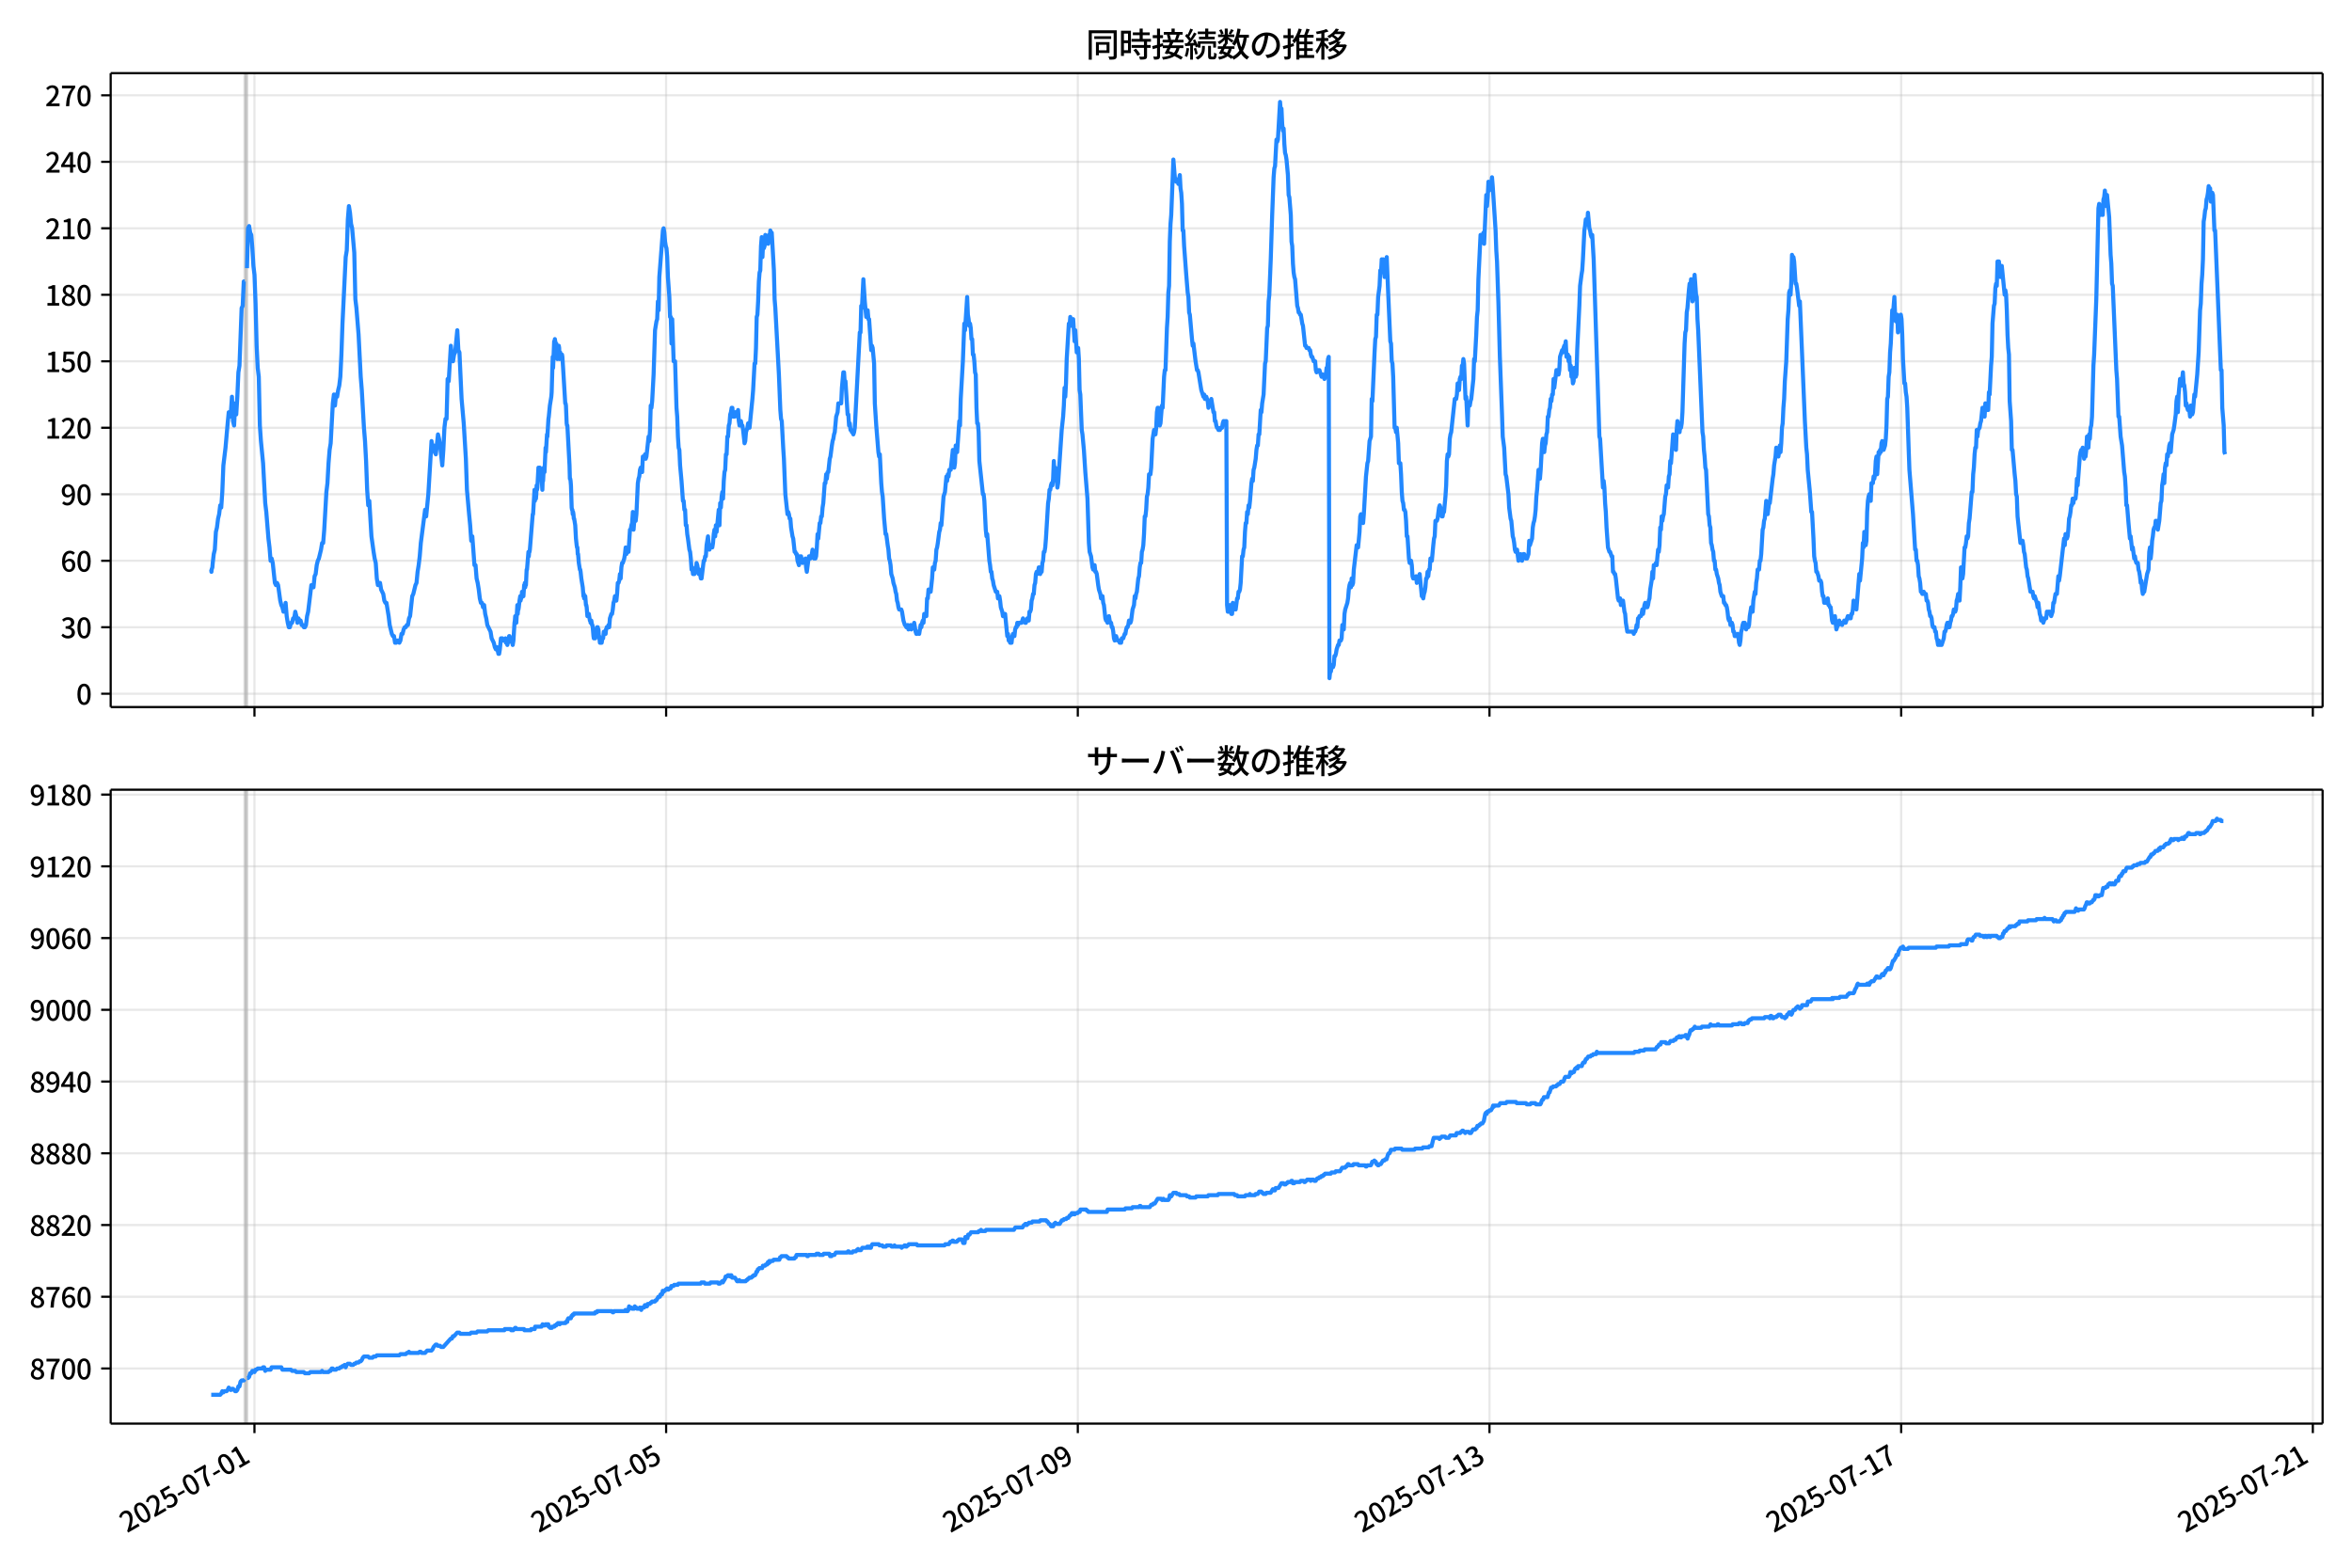 <!DOCTYPE svg  PUBLIC '-//W3C//DTD SVG 1.1//EN'  'http://www.w3.org/Graphics/SVG/1.1/DTD/svg11.dtd'>
<svg version="1.1" viewBox="0 0 864 576" xmlns="http://www.w3.org/2000/svg" xmlns:xlink="http://www.w3.org/1999/xlink">
 <defs>
  <style type="text/css">*{stroke-linejoin: round; stroke-linecap: butt}</style>
 </defs>
 <g id="aa">
  <g id="ab">
   <path d="m0 576h864v-576h-864z" fill="#fff"/>
  </g>
  <g id="ac">
   <g id="ad">
    <path d="m40.66 259.78h812.54v-232.9h-812.54z" fill="#fff"/>
   </g>
   <g id="ae">
    <path d="m89.929 259.78h.788v-232.9h-.788z" clip-path="url(#d)" fill="#808080" opacity=".3" stroke="#808080"/>
   </g>
   <g id="af">
    <g id="ag">
     <g id="ah">
      <path d="m93.474 259.78v-232.9" clip-path="url(#d)" fill="none" stroke="#b0b0b0" stroke-linecap="square" stroke-opacity=".3" stroke-width=".8"/>
     </g>
     <g id="ai">
      <defs>
       <path id="f" d="m0 0v3.5" stroke="#000" stroke-width=".8"/>
      </defs>
      <use x="93.474" y="259.778" stroke="#000000" stroke-width=".8" xlink:href="#f"/>
     </g>
    </g>
    <g id="aj">
     <g id="ak">
      <path d="m244.7 259.78v-232.9" clip-path="url(#d)" fill="none" stroke="#b0b0b0" stroke-linecap="square" stroke-opacity=".3" stroke-width=".8"/>
     </g>
     <g id="al">
      <use x="244.701" y="259.778" stroke="#000000" stroke-width=".8" xlink:href="#f"/>
     </g>
    </g>
    <g id="am">
     <g id="an">
      <path d="m395.93 259.78v-232.9" clip-path="url(#d)" fill="none" stroke="#b0b0b0" stroke-linecap="square" stroke-opacity=".3" stroke-width=".8"/>
     </g>
     <g id="ao">
      <use x="395.928" y="259.778" stroke="#000000" stroke-width=".8" xlink:href="#f"/>
     </g>
    </g>
    <g id="ap">
     <g id="aq">
      <path d="m547.16 259.78v-232.9" clip-path="url(#d)" fill="none" stroke="#b0b0b0" stroke-linecap="square" stroke-opacity=".3" stroke-width=".8"/>
     </g>
     <g id="ar">
      <use x="547.155" y="259.778" stroke="#000000" stroke-width=".8" xlink:href="#f"/>
     </g>
    </g>
    <g id="as">
     <g id="at">
      <path d="m698.38 259.78v-232.9" clip-path="url(#d)" fill="none" stroke="#b0b0b0" stroke-linecap="square" stroke-opacity=".3" stroke-width=".8"/>
     </g>
     <g id="au">
      <use x="698.383" y="259.778" stroke="#000000" stroke-width=".8" xlink:href="#f"/>
     </g>
    </g>
    <g id="av">
     <g id="aw">
      <path d="m849.61 259.78v-232.9" clip-path="url(#d)" fill="none" stroke="#b0b0b0" stroke-linecap="square" stroke-opacity=".3" stroke-width=".8"/>
     </g>
     <g id="ax">
      <use x="849.61" y="259.778" stroke="#000000" stroke-width=".8" xlink:href="#f"/>
     </g>
    </g>
   </g>
   <g id="ay">
    <g id="az">
     <g id="ba">
      <path d="m40.66 254.89h812.54" clip-path="url(#d)" fill="none" stroke="#b0b0b0" stroke-linecap="square" stroke-opacity=".3" stroke-width=".8"/>
     </g>
     <g id="bb">
      <defs>
       <path id="b" d="m0 0h-3.5" stroke="#000" stroke-width=".8"/>
      </defs>
      <use x="40.66" y="254.892" stroke="#000000" stroke-width=".8" xlink:href="#b"/>
     </g>
     <g id="bc">
      <!-- 0 -->
      <g transform="translate(27.96 258.88) scale(.1 -.1)">
       <defs>
        <path id="a" transform="scale(.016)" d="m1830-90q-460 0-806 275-346 276-535 823-188 547-188 1366 0 820 188 1357 189 538 535 803 346 266 806 266 461 0 800-269 340-269 528-803 189-534 189-1354 0-819-189-1366-188-547-528-823-339-275-800-275zm0 589q237 0 422 185 186 186 288 599 103 413 103 1091 0 679-103 1082-102 403-288 582-185 180-422 180-236 0-422-180-186-179-292-582-105-403-105-1082 0-678 105-1091 106-413 292-599 186-185 422-185z"/>
       </defs>
       <use xlink:href="#a"/>
      </g>
     </g>
    </g>
    <g id="bd">
     <g id="be">
      <path d="m40.66 230.46h812.54" clip-path="url(#d)" fill="none" stroke="#b0b0b0" stroke-linecap="square" stroke-opacity=".3" stroke-width=".8"/>
     </g>
     <g id="bf">
      <use x="40.66" y="230.462" stroke="#000000" stroke-width=".8" xlink:href="#b"/>
     </g>
     <g id="bg">
      <!-- 30 -->
      <g transform="translate(22.26 234.45) scale(.1 -.1)">
       <defs>
        <path id="r" transform="scale(.016)" d="m1715-90q-371 0-656 90t-503 240q-217 150-377 323l359 474q211-205 479-359 269-153 634-153 269 0 467 92 199 93 311 266t112 423q0 256-125 451t-429 300q-304 106-835 106v551q467 0 732 105 266 106 384 291 119 186 119 423 0 307-192 489-192 183-531 183-269 0-503-119-233-118-438-316l-384 460q282 256 614 413 333 157 737 157 422 0 748-144 327-144 512-413 186-269 186-659 0-403-221-685-221-281-592-422v-26q269-70 490-227t349-400 128-557q0-422-215-726-214-304-573-468-358-163-787-163z"/>
       </defs>
       <use xlink:href="#r"/>
       <use transform="translate(57)" xlink:href="#a"/>
      </g>
     </g>
    </g>
    <g id="bh">
     <g id="bi">
      <path d="m40.66 206.03h812.54" clip-path="url(#d)" fill="none" stroke="#b0b0b0" stroke-linecap="square" stroke-opacity=".3" stroke-width=".8"/>
     </g>
     <g id="bj">
      <use x="40.66" y="206.032" stroke="#000000" stroke-width=".8" xlink:href="#b"/>
     </g>
     <g id="bk">
      <!-- 60 -->
      <g transform="translate(22.26 210.02) scale(.1 -.1)">
       <defs>
        <path id="m" transform="scale(.016)" d="m1971-90q-339 0-634 144-294 144-518 435-224 292-352 733-128 442-128 1044 0 678 147 1161 148 483 397 784 250 301 570 445t665 144q397 0 688-147 292-147 490-359l-403-448q-128 154-327 253-198 99-409 99-307 0-567-182-259-182-413-605-153-422-153-1145 0-608 115-1002t326-589q212-195 493-195 212 0 375 121 163 122 259 343t96 522q0 300-90 511-89 212-259 320-169 109-419 109-211 0-451-134t-458-461l-25 538q134 192 313 323t374 201q196 71 375 71 397 0 694-163 298-163 467-490 170-326 170-825 0-468-195-817-195-348-512-544-317-195-701-195z"/>
       </defs>
       <use xlink:href="#m"/>
       <use transform="translate(57)" xlink:href="#a"/>
      </g>
     </g>
    </g>
    <g id="bl">
     <g id="bm">
      <path d="m40.66 181.6h812.54" clip-path="url(#d)" fill="none" stroke="#b0b0b0" stroke-linecap="square" stroke-opacity=".3" stroke-width=".8"/>
     </g>
     <g id="bn">
      <use x="40.66" y="181.602" stroke="#000000" stroke-width=".8" xlink:href="#b"/>
     </g>
     <g id="bo">
      <!-- 90 -->
      <g transform="translate(22.26 185.59) scale(.1 -.1)">
       <defs>
        <path id="l" transform="scale(.016)" d="m1562-90q-410 0-708 150-297 151-502 356l403 461q141-160 346-256t422-96q224 0 425 102 202 103 352 333 151 230 237 614 87 384 87 941 0 589-115 970t-323 563-496 182q-205 0-372-118-166-118-262-336t-96-525q0-301 86-512 87-211 259-323 173-112 417-112 224 0 460 141 237 141 448 461l32-544q-134-180-313-314t-371-208-384-74q-391 0-689 166-297 167-467 496-169 330-169 823 0 467 195 816t515 541 698 192q339 0 636-138 298-137 519-419 221-281 349-710t128-1018q0-691-141-1187t-391-807q-249-310-563-461-313-150-652-150z"/>
       </defs>
       <use xlink:href="#l"/>
       <use transform="translate(57)" xlink:href="#a"/>
      </g>
     </g>
    </g>
    <g id="bp">
     <g id="bq">
      <path d="m40.66 157.17h812.54" clip-path="url(#d)" fill="none" stroke="#b0b0b0" stroke-linecap="square" stroke-opacity=".3" stroke-width=".8"/>
     </g>
     <g id="br">
      <use x="40.66" y="157.172" stroke="#000000" stroke-width=".8" xlink:href="#b"/>
     </g>
     <g id="bs">
      <!-- 120 -->
      <g transform="translate(16.56 161.16) scale(.1 -.1)">
       <defs>
        <path id="j" transform="scale(.016)" d="m544 0v608h1037v3277h-845v467q333 58 579 147 247 90 451 218h557v-4109h915v-608h-2694z"/>
        <path id="c" transform="scale(.016)" d="m282 0v429q697 621 1164 1136 468 515 701 956 234 442 234 826 0 256-87 451-86 196-262 301-176 106-445 106-275 0-506-151-230-150-422-368l-416 410q301 333 637 518 336 186 803 186 429 0 749-176t496-493 176-745q0-455-224-919t-615-935q-390-470-889-950 186 20 394 36t374 16h1184v-634h-3046z"/>
       </defs>
       <use xlink:href="#j"/>
       <use transform="translate(57)" xlink:href="#c"/>
       <use transform="translate(114)" xlink:href="#a"/>
      </g>
     </g>
    </g>
    <g id="bt">
     <g id="bu">
      <path d="m40.66 132.74h812.54" clip-path="url(#d)" fill="none" stroke="#b0b0b0" stroke-linecap="square" stroke-opacity=".3" stroke-width=".8"/>
     </g>
     <g id="bv">
      <use x="40.66" y="132.743" stroke="#000000" stroke-width=".8" xlink:href="#b"/>
     </g>
     <g id="bw">
      <!-- 150 -->
      <g transform="translate(16.56 136.73) scale(.1 -.1)">
       <defs>
        <path id="k" transform="scale(.016)" d="m1715-90q-365 0-653 90t-506 237q-217 147-383 307l352 480q134-134 294-246t361-183q202-70 452-70 262 0 473 118 212 119 333 346 122 227 122 541 0 460-247 716-246 256-649 256-224 0-384-64t-365-198l-365 237 141 2240h2387v-627h-1747l-109-1204q154 77 307 118 154 42 340 42 397 0 723-160t518-490q192-329 192-847 0-519-224-887t-586-560q-361-192-777-192z"/>
       </defs>
       <use xlink:href="#j"/>
       <use transform="translate(57)" xlink:href="#k"/>
       <use transform="translate(114)" xlink:href="#a"/>
      </g>
     </g>
    </g>
    <g id="bx">
     <g id="by">
      <path d="m40.66 108.31h812.54" clip-path="url(#d)" fill="none" stroke="#b0b0b0" stroke-linecap="square" stroke-opacity=".3" stroke-width=".8"/>
     </g>
     <g id="bz">
      <use x="40.66" y="108.313" stroke="#000000" stroke-width=".8" xlink:href="#b"/>
     </g>
     <g id="ca">
      <!-- 180 -->
      <g transform="translate(16.56 112.3) scale(.1 -.1)">
       <defs>
        <path id="h" transform="scale(.016)" d="m1830-90q-441 0-787 163-345 164-547 448-202 285-202 650 0 314 122 557t314 419 403 291v32q-256 186-442 458-185 272-185 643 0 365 176 640t480 425q304 151 694 151 410 0 704-160t457-439q164-278 164-649 0-237-96-448t-234-381q-137-169-291-278v-32q218-115 397-285 179-169 288-406t109-557q0-346-189-628-189-281-532-448-342-166-803-166zm314 2708q205 198 310 419 106 221 106 464 0 211-83 384t-247 272q-163 99-393 99-288 0-480-183-192-182-192-502 0-256 134-429 135-172 359-294t486-230zm-294-2170q236 0 418 89 183 90 285 253 103 164 103 388 0 211-90 367-89 157-246 272-157 116-368 215t-454 195q-244-173-398-426-153-252-153-553 0-237 118-416 119-179 324-282 205-102 461-102z"/>
       </defs>
       <use xlink:href="#j"/>
       <use transform="translate(57)" xlink:href="#h"/>
       <use transform="translate(114)" xlink:href="#a"/>
      </g>
     </g>
    </g>
    <g id="cb">
     <g id="cc">
      <path d="m40.66 83.883h812.54" clip-path="url(#d)" fill="none" stroke="#b0b0b0" stroke-linecap="square" stroke-opacity=".3" stroke-width=".8"/>
     </g>
     <g id="cd">
      <use x="40.66" y="83.883" stroke="#000000" stroke-width=".8" xlink:href="#b"/>
     </g>
     <g id="ce">
      <!-- 210 -->
      <g transform="translate(16.56 87.868) scale(.1 -.1)">
       <use xlink:href="#c"/>
       <use transform="translate(57)" xlink:href="#j"/>
       <use transform="translate(114)" xlink:href="#a"/>
      </g>
     </g>
    </g>
    <g id="cf">
     <g id="cg">
      <path d="m40.66 59.453h812.54" clip-path="url(#d)" fill="none" stroke="#b0b0b0" stroke-linecap="square" stroke-opacity=".3" stroke-width=".8"/>
     </g>
     <g id="ch">
      <use x="40.66" y="59.453" stroke="#000000" stroke-width=".8" xlink:href="#b"/>
     </g>
     <g id="ci">
      <!-- 240 -->
      <g transform="translate(16.56 63.438) scale(.1 -.1)">
       <defs>
        <path id="q" transform="scale(.016)" d="m2170 0v3072q0 192 12 457 13 266 20 458h-26q-90-179-183-365-92-185-195-364l-921-1415h2579v-576h-3328v493l1875 2957h858v-4717h-691z"/>
       </defs>
       <use xlink:href="#c"/>
       <use transform="translate(57)" xlink:href="#q"/>
       <use transform="translate(114)" xlink:href="#a"/>
      </g>
     </g>
    </g>
    <g id="cj">
     <g id="ck">
      <path d="m40.66 35.023h812.54" clip-path="url(#d)" fill="none" stroke="#b0b0b0" stroke-linecap="square" stroke-opacity=".3" stroke-width=".8"/>
     </g>
     <g id="cl">
      <use x="40.66" y="35.023" stroke="#000000" stroke-width=".8" xlink:href="#b"/>
     </g>
     <g id="cm">
      <!-- 270 -->
      <g transform="translate(16.56 39.008) scale(.1 -.1)">
       <defs>
        <path id="i" transform="scale(.016)" d="m1235 0q32 646 109 1187t224 1024 384 941 576 938h-2208v627h3027v-455q-409-512-665-989-256-476-397-969t-205-1053-90-1251h-755z"/>
       </defs>
       <use xlink:href="#c"/>
       <use transform="translate(57)" xlink:href="#i"/>
       <use transform="translate(114)" xlink:href="#a"/>
      </g>
     </g>
    </g>
   </g>
   <g id="cn">
    <path d="m77.594 209.29.075.814.066-.814.273-.814.139-1.629.371-3.257.393-1.629.395-6.515.393-1.629.408-3.257.392-1.629.395-3.257.371.814.394-5.7.394-9.772.788-6.515.788-8.958.394-4.072.394 1.629.394-1.629.394-5.7.394 8.958.394 1.629.394-8.143.394 4.072.394-6.515.394-8.958.394-2.443.788-21.173.394-.814.394-8.958h.394m.788-4.886.394-14.658.394-.814.394 2.443.394.814.394 4.886.394 6.515.394 3.257.394 10.586.394 15.472.394 8.143.394 3.257.394 17.915.394 5.7.788 8.143.788 14.658.394 3.257.788 9.772.394 3.257.394 4.886.394-.814.394 1.629.788 7.329.394.814.394-.814.394.814.788 5.7.394 1.629.394.814.394 1.629.394-.814.394-2.443.394 4.886.394 2.443.394 1.629h.394l.394-1.629h.394l.394-1.629h.394l.394-2.443.394 1.629.394 2.443.394-1.629.394.814h.394l.394 1.629h.394l.394.814h.394l.394-.814.394-3.257.394-1.629 1.181-9.772.394.814h.394l.394-4.072.394-.814.394-3.257.394-1.629.394-.814.788-3.257.394-2.443h.394l.394-4.886.788-13.844.394-3.257.394-7.329.394-4.886.394-2.443.788-14.658.394-3.257.394 4.072.394-4.072.394.814.394-2.443.394-1.629.394-3.257.394-8.143.394-11.401 1.181-24.43.394-2.443.394-11.401.394-4.886.394 2.443.394 4.072.394 1.629.788 8.958.394 17.101.394 3.257.788 9.772.788 15.472.394 4.886.788 13.844.394 4.886.394 7.329.394 10.586.394 5.7.394-1.629.788 13.029.788 5.7.394 2.443.394 1.629.394 5.7.394 2.443.394-.814h.394l.394 2.443.788 1.629.394 2.443.394.814h.394l.788 4.886.394 3.257.788 3.257.394.814h.394l.394 2.443h.394l.394-.814h.394l.394.814.394-.814.394-2.443h.394l.394-1.629.394-.814h.394l.394-.814h.394l.394-2.443.394-.814.788-7.329.394-.814.788-3.257.394-.814.394-4.072.394-2.443.394-3.257.394-4.886 1.575-12.215.394 2.443.788-8.143 1.181-19.544.394 3.257.394-1.629.394 2.443.394.814.788-7.329.394 1.629.394 2.443.788 7.329.394-5.7.394-8.143.394-3.257h.394l.394-14.658.394.814.788-13.029.394 4.072.394 1.629.394-2.443.394-.814.788-8.143.394 7.329.394.814.788 17.101.788 8.958.788 13.029.394 11.401.788 8.958.394 4.072.394 5.7.394-1.629.788 10.586h.394l.394 4.886.394 1.629.394 2.443.394 3.257.394 1.629h.394l.394 1.629.394-.814.394 3.257.394 1.629.394 2.443 1.181 2.443.394 2.443.788 1.629.394 1.629.394.814.394-.814.525 2.443h.263l.263-1.629.394-4.072h.263l.131.814.131-.814.131.814h.919l.131-.814.131 1.629h.131l.131-.814.263 1.629.131-.814h.131l.131-1.629.131.814.131-1.629h.131l.263 1.629h.525l.131.814h.131l.131.814.263-1.629.394-6.515.131-.814.131-1.629h.263l.131 2.443.394-6.515.131 3.257.131-1.629h.131l.131-.814.263-2.443.263-1.629.131 1.629.131-.814h.131l.131-.814.131-1.629h.263l.131 1.629h.131l.263-4.072h.131l.131-.814.131 1.629.131-1.629.131.814.263-5.7h.131l.525-6.515.131 1.629.131-1.629h.131l.131-.814 1.05-13.029h.131l.525-8.958.131 4.072.131-2.443h.131l.131 1.629.131-1.629.131-3.257.131 1.629.131-.814.394-7.329.263 1.629.131-1.629h.131l.131.814.131 2.443h.131l.131.814h.131l.263 4.072.131-4.072.131.814.263-4.886.263 1.629.394-8.958.131 1.629.394-6.515.131.814.394-6.515.131-.814.394-4.072.525-3.257.131-1.629.263-8.958.131-4.072.131 4.072.394-9.772.131.814.131-1.629.394 2.443.131-.814.394 5.7.131-4.886.263 2.443.131-2.443.131.814.131 4.072.263-2.443.131.814h.525l.131.814.263 4.072.788 13.029h.131l.131.814.263 6.515.131.814h.131l.788 14.658.131 4.886h.131l.131.814.131 1.629.263 8.143.131.814h.131l.131 1.629.131-.814.131.814.131 1.629h.131l.394 2.443.263 4.886.263 2.443.131.814h.131l.131 2.443h.131l.263 3.257.394 2.443h.131l.131.814.263 2.443.525 3.257.263 3.257.131-.814.131 1.629.131-.814h.263l.263 3.257h.131l.131.814.263 3.257h.263l.131-.814h.131l.394 2.443h.131l.131.814.131-.814h.131l.263 1.629h.131l.131.814.263 3.257.131.814h.263l.131-.814.131.814.263-2.443h.131l.263-1.629.131.814.131-.814.131.814h.131l.131 2.443h.131l.263 2.443h.656l.263-1.629h.263l.263-2.443h.263l.131.814h.263l.131-1.629h.131l.131-.814h.394l.263-.814.263.814.263-3.257.525-1.629h.263l.263-1.629.263-2.443.263-.814.263-1.629.525 1.629.263-2.443.263-4.072h.263l.263-.814.263-2.443.263 1.629.263-4.072.263-1.629h.263l.525-1.629.263-1.629.263-2.443.263 2.443.263-1.629.263.814h.263l.525-8.143h.263l.263-1.629.263-.814.263-4.072.263 6.515.263-3.257h.525l.263-2.443.525-11.401.263-1.629.263-.814.263-2.443.263-.814.525 1.629.263-5.7.263.814h.263l.263-1.629.263 1.629.263-.814.788-7.329.263 1.629.263-4.072.263-8.958.263.814.263-2.443.525-9.772.525-16.287.525-3.257.263-.814.263-6.515.263 3.257.263-12.215 1.313-17.101.263-.814.263 1.629.263 3.257.263 1.629.263.814.263 3.257.263 7.329.525 7.329.263 7.329h.263l.263 9.772.263-8.958.525 15.472h.525l.525 17.101.263 3.257.263 7.329.263 4.072.263.814.263 5.7.525 5.7.525 7.329h.263l.263 3.257h.263l.263 5.7h.263l.263 3.257.263 1.629.525 4.072.263.814.263 2.443.263 4.072.263-.814.263 2.443h.525l.263-.814h.263l.263-3.257.263.814.525 3.257.263-1.629.525 3.257h.263l.788-6.515h.263l.263-1.629h.263l.263-4.072.525-3.257.263 3.257.263 1.629.525-1.629h.263l.263.814.263-1.629.263-3.257.263-1.629.263 2.443.263-4.072.263 2.443.788-8.143.263 5.7.263-8.143.263 1.629.263-4.072.263-1.629.263 2.443.263-6.515.263-3.257.263-.814.263-5.7h.263l.263-6.515h.263l.263-4.072.263-.814.263-3.257.263-.814.263-1.629h.263l.263 3.257.263-1.629.263 1.629.263-1.629h.525l.263 1.629.263-2.443.263 4.072.263 1.629h.263l.263-1.629.263 1.629h.263l.263 1.629.525 4.886.263-.814.263-3.257.525-1.629.263-1.629.525 1.629 1.05-10.586.263-3.257.525-9.772h.263l.263-5.7.263-11.401.263-.814.263-4.886.263-7.329.263-3.257.263-.814.263-8.958.263-3.257.263 7.329.263-5.7.263 2.443.263-.814.263-4.072.263 2.443.525-1.629.263 2.443.263-3.257.263 1.629.263-3.257.263.814h.263l.788 13.844.263 10.586.263 3.257 1.313 24.43.525 13.029.263 3.257.263.814.525 9.772.263 4.072.525 13.029.788 7.329.263-.814.263.814.263 1.629h.263l.263 3.257.525 3.257.263.814.525 4.886h.263l.263.814h.263l.263 2.443.525 1.629.263-3.257.263.814.263-.814.263 1.629.263.814.263-.814h.525l.263-.814.263 3.257.263 1.629.525-4.072.263-1.629h.263l.263.814.525-1.629.263-1.629.525 3.257.263-1.629.263 1.629.263-.814.263-3.257.263-4.886.263 1.629.525-5.7h.263l.263-2.443h.263l.263-3.257.263-1.629.525-7.329h.263l.263-3.257.263 1.629.263-2.443h.263l.525-4.886.263-.814.525-4.072.263-1.629.263-.814.263-1.629.263-.814.525-5.7.525-1.629.263-3.257h1.05l.263-5.7.525-5.7h.263l.263 4.072.263-.814.788 12.215h.263l.263 4.072.263-.814.263 2.443h.263l.263.814h.263l.263.814.263-.814.263-1.629 1.838-35.016h.263l.263-9.772.263.814.525-10.586.525 8.143.525 5.7.263-.814.263-1.629.263 3.257h.263l.788 11.401.263-1.629.263.814.525 5.7.263 14.658.525 8.143.788 9.772.263 1.629.263-.814.525 10.586.263 3.257.263 1.629.525 8.143.525 5.7h.263l.525 4.072.263 1.629.263 3.257.263.814.263 1.629.263 3.257.525 1.629.263 1.629.525 1.629.263 1.629.263.814.263 2.443.263.814.263 1.629.263.814h.788l.263.814.525 3.257.525 1.629h.263l.263.814h.263l.263-.814.263 1.629.263-.814h.263l.263-.814.263 1.629.525-1.629.263.814.263-1.629.525 3.257.263.814h.263l.263-.814h.263l.263.814.525-3.257.263.814.263-1.629.263-.814.263.814.263-3.257.263.814h.525l.263-6.515h.263l.263-3.257.263.814h.525l.525-4.886.263-4.072h.263l.263.814.263-2.443.263-.814.263-4.072.263-.814.263-1.629.525-4.072.263-.814.263-2.443.263.814.788-10.586.525-1.629.525-5.7.263 1.629.263-2.443.263.814.263-2.443h.525l.788-7.329.263 2.443.263 4.072.263-1.629.263-6.515.263 2.443h.263l.788-11.401.263 1.629.263-9.772.788-13.844.525-13.844.263 2.443.788-12.215.263 6.515.263 1.629.263 2.443.263-.814.263 1.629.263 4.072h.263l.263 5.7h.263l.263 2.443.263 4.072.263.814.263 12.215.263 5.7h.263l.263 3.257.263 10.586 1.313 12.215h.263l.263 2.443.525 10.586.263 2.443.263-.814.788 9.772.263 1.629.263 2.443h.263l.263 2.443.263.814.263 1.629.788 2.443h.525l.263 2.443.263-.814h.263l.263 1.629.263 2.443.525 1.629.263 1.629h.263l.263-.814h.263l.788 8.143.263-.814.263 2.443h.263l.263.814h.525l.263-2.443.263-.814.263.814h.263l.263-2.443.263-.814h.263l.263-1.629.263.814.263-.814h1.05l.525-1.629.263.814h.263l.263.814h.263l.525-1.629h.263l.263.814.263-3.257h.263l.263-.814.263-3.257.263-.814.263-1.629h.263l.263-3.257.263-.814.263-3.257.263-.814.263.814.263-.814.263-1.629h.263l.263 2.443.263-1.629.263.814.263-3.257.263-.814.263-3.257h.263l.263-1.629.263-3.257.788-13.029.263-1.629.263-3.257h.263l.263-1.629.263-.814.263.814.263-2.443.263-6.515.263 4.886.263-2.443.263 1.629.525 5.7.263-1.629 1.313-19.544.525-4.886.263-4.072.263-6.515.263 3.257.263-4.886.263-8.958.788-13.029.263.814.263-3.257.263 3.257.263-2.443.263.814.263-.814.525 8.143.263-4.072.525 8.143.263-1.629h.263l.263 4.072.263 11.401.263 1.629.525 13.029.263 1.629.525 5.7.525 8.143.525 6.515.263 3.257.525 16.287.263 3.257.525 1.629.525 4.072.263.814h.263l.263-1.629.263 2.443h.263l.263.814.525 4.072.263 1.629.525 1.629.263 1.629h.263l.263-.814.263 2.443.263.814.525 4.886.263.814.263-.814.263 1.629.263-1.629.263-.814.263 1.629.263.814h.263l.263 1.629h.263l.263 1.629.263 2.443.263.814.525-1.629.525 1.629h.525l.263.814h.525l.263-1.629h.525l.525-1.629h.263l.263-1.629.263-.814h.263l.263-.814.263-1.629h.263l.263.814.263-.814.525-4.072.525-1.629.263-3.257.263.814.263-1.629.263-.814.525-4.886.263-.814.263-3.257.263-1.629h.263l.263-4.072.263-.814.263-1.629.263-4.072.263-6.515h.263l.263-2.443.263-4.886.263-.814.263-2.443.263-4.886h.525l.263-2.443.525-10.586.525-3.257h.263l.263 1.629.263-2.443.263-5.7.263-1.629h.263l.525 6.515.263-.814.525-6.515.263.814.525-11.401.263-2.443h.263l.525-15.472.263-4.072.263-8.958.263-2.443.263-16.287.263-6.515.263-3.257.788-20.358.525 6.515.525 1.629.263-.814h.263l.263 1.629.525-3.257.263 4.886.263 1.629.263 4.072.263 9.772h.263l.263 5.7.788 10.586.525 6.515.263 1.629.263 5.7.263.814.788 8.958.263 2.443.263-.814.788 6.515.525 3.257h.263l.263.814 1.05 6.515.788 2.443.263-.814.263 1.629.263-.814h.263l.525 1.629.263 2.443.263-1.629.263.814.263-.814.263-1.629.788 4.886h.263l.263 3.257h.263l.263 1.629.263.814h.263l.263.814h.525l.263-.814h.525l.263-1.629.263-.814h.263l.263.814.263-.814h.263l.263 67.589.263 2.443h.263l.263-1.629.263-.814.263 2.443.263.814h.263l.263-4.072.263.814.263 1.629.263-.814.263.814.525-4.072h.263l.263-2.443h.263l.263-.814.263-2.443.525-9.772h.263l.263-2.443.263-.814.263-5.7.263-3.257h.263l.263-4.072.263.814.263-3.257.263.814.263-2.443.525-6.515.263-1.629.263.814.263-4.072.263-.814.525-3.257.263-3.257.263-1.629h.263l.263-4.072h.263l.525-8.958.263.814.263-3.257.525-3.257.525-11.401.263-.814.525-12.215.263-.814.263-8.958.263-2.443.525-13.029.525-16.287.525-13.844.263-3.257.263-.814.525-9.772.263.814.263-.814.788-13.844.263 3.257.263-.814.263 5.7.263 2.443.263-.814.263 5.7.263 3.257.263.814.263 1.629.525 5.7.263 7.329.263.814.525 6.515.263 9.772.263 1.629.263 6.515.263 3.257.263 1.629.263.814.525 6.515.263 3.257.263.814.263 1.629h.263l.263.814h.263l.525 3.257.263.814.788 7.329h.263l.263.814h.788l.263.814h.263l.263 1.629.263.814h.263l.525 1.629h.525l.263 3.257.263.814.263-.814h.788l.788 2.443.263-.814h.263l.525 1.629.525-1.629.263-2.443h.263l.263-3.257.263-.814.263 118.08.263-2.443h.263l.263-1.629.263-.814.263.814.263-.814.263-3.257h.263l.263-.814.263-1.629.525-1.629h.263l.263-1.629h.525l.263-.814.263-4.886h.263l.263 1.629.263-5.7.263-1.629.788-2.443.263-1.629.263-3.257.263-1.629.263-.814.263 1.629.263-3.257.263 2.443.263-.814.263-4.886 1.05-8.958h.263l.263.814.525-5.7.263-5.7.263-.814.263 2.443.263-.814.263 1.629.263-3.257.788-13.844.525-4.886.263-.814.525-7.329.525-1.629.263-13.844.263.814.788-17.915.263-4.886.263-.814.263-8.143h.263l.263-6.515.525-4.072.263-5.7.263.814.263-4.886.263.814.263-.814.525 6.515.263-4.072h.263l.263-3.257.525 13.029.788 17.915.263.814.263 6.515.263.814.263 4.886.525 18.73h.263l.263 1.629.263-1.629.525 5.7.263 7.329h.525l.263 4.072.263 6.515.263 3.257.263.814.263 2.443h.263l.263.814.263 3.257.263 5.7h.263l.525 8.143.263 1.629h.263l.263-.814.263 1.629.263 4.072.263.814h.788l.263-.814.263 2.443.263-.814h.263l.263-1.629.263-.814.788 8.143h.263l.263.814.263-1.629.263-.814.263-1.629.263-3.257h.263l.263-2.443.263 1.629.263-2.443h.263l.263-4.072.263.814h.263l.525-5.7.263-2.443.263-.814.263-5.7h.525l.263-.814.525-4.072.263-.814.263.814.263 2.443.263.814h.263l.263-1.629h.263l.525-5.7.263-4.072.263-8.958.263-2.443.263.814.263-.814.263-5.7.263-1.629.263-.814 1.313-12.215h.525l.263-1.629.263-4.072.263 1.629.263.814.263-4.072.263-.814.263.814.263-4.886h.263l.263-2.443.263 1.629.525 13.029.263-.814.525 10.586.263-8.143.263.814h.263l.263-1.629.263-.814.788-7.329.263-7.329.263.814.525-9.772.263-6.515.263-2.443.263-11.401.788-16.287h.263l.263 1.629.263-.814.263-1.629.263 4.072.788-17.915.263 4.072.263-3.257.263-5.7.263 3.257.788-2.443.263-2.443.263 3.257.525 8.143.525 8.143.263 7.329.263 4.072.525 15.472.525 19.544.788 21.173.263 8.143.525 4.072.525 9.772.263.814.788 6.515.263 4.886.525 4.072.263.814.525 5.7.263.814.263 1.629.263 2.443.263.814h.263l.263-.814.525 4.072.788-2.443.263 1.629.263.814.263-1.629.263-.814h.263l.525 1.629h.525l.525-1.629.263-4.886.263 1.629.788-2.443.263-4.072.263-1.629.263-.814.263-1.629.263-2.443.263-4.886.263-2.443.525-7.329.263 2.443.263.814.263-3.257.525-9.772.263-1.629h.263l.263 4.886.263-2.443.263-.814.263-3.257.263-.814.263-5.7h.263l.263-2.443.263-.814.263-3.257.263.814.263-2.443h.263l.263-5.7.263 3.257.788-6.515h.263l.263 1.629h.263l.263-1.629.263-4.886.788-2.443.263.814.263-1.629.263-.814h.263l.263-1.629.263 5.7.263-.814h.263l.263 2.443.263-1.629.263 4.886.263-1.629.263 4.072.263-.814.263 3.257.263-.814.263-4.886.263 3.257h.263l.263-.814.263-8.958.788-16.287.263-7.329.525-4.072.263-1.629.263-4.072.525-10.586.263-1.629.263-2.443h.263l.263 1.629.263-4.072.525 5.7.263.814.263 1.629.263.814.263-.814.525 8.958 2.1 65.146.263.814 1.05 17.915.263-2.443.263 2.443.263 5.7.263 3.257.263 5.7.525 7.329.525 1.629h.263l.525 1.629h.263l.263 5.7h.263l.263.814h.263l.263 1.629.788 7.329.263.814.263-.814h.263l.263 2.443.263-.814h.263l.263-.814.525 4.072.263.814.263 3.257.525 3.257h2.1l.263.814.263-.814h.263l.263-.814.263-1.629.263.814.263-3.257h.263l.263-.814h.525l.263-.814.263-1.629.263 1.629.525-3.257.263-.814.525 1.629h.263l.263-.814.263-1.629.263-.814.263-3.257.525-3.257.263-3.257.263 2.443.263-4.886h.525l.263-.814.263.814.525-5.7.263.814.263-2.443.263-6.515.263.814.263-4.886.263 1.629.263-1.629.263-.814.525-6.515.263-.814.263-3.257.263.814h.263l.263-4.072.263-.814.263-4.886.263.814.788-10.586.263 4.886.263-1.629.263.814.263 1.629.263-7.329.263-3.257.263.814.263 2.443.263.814.263-2.443.263.814.263-1.629.263-4.072.788-25.244.263-4.072.263-.814.263-6.515.263-1.629.525-6.515.263-2.443.263 3.257.263-4.886.525 8.143.263-.814.263-6.515.263-2.443.525 7.329.263.814.263 8.143.263 4.072 1.575 37.459.263 1.629.263 4.886.263 2.443.263 4.072.263.814.788 16.287.263.814.263 3.257.263.814.263 5.7.263.814.263 1.629.263.814.263 3.257h.263l.263 3.257h.263l.263 1.629.525 1.629.263 1.629.263.814.263 2.443.525 1.629h.525l.263 2.443h.263l.263.814h.263l.263.814.263 1.629.263 2.443.263.814.263-.814.263 2.443.263-.814h.263l.263.814.263 2.443h.263l.263 1.629h.788l.263-.814.263.814.263 2.443.263.814.263-1.629.263-3.257.263-.814.263-1.629.263-.814.263.814.263-.814.263.814.263 1.629.263-1.629h.263l.263.814.263-.814.263-3.257.525-3.257.263 1.629h.263l.263-4.072.525-3.257.263.814.263-4.072.263-1.629.263-3.257h.525l.263-3.257h.263l.263-2.443.525-8.958.263-.814.263-2.443.263-.814.525-6.515.263 3.257.263 1.629.525-4.072h.263l1.05-8.958.263-1.629.263-3.257.525-3.257.263-3.257.263.814.263 1.629.263.814.263-1.629.263-2.443.263 2.443.263-3.257.263-5.7.263-1.629.263-5.7.263-3.257.263-6.515.525-7.329.525-15.472.263-3.257.263-6.515.263-.814.263 1.629.263-4.886.263-9.772.263 2.443.263-1.629.263 1.629.525 8.143h.263l.263 1.629.788 6.515.263-1.629 1.838 43.974.525 9.772.263 2.443.263 5.7.788 8.143.525 7.329h.263l.525 9.772.263 6.515.263 1.629.263.814.263 3.257h.263l.525 1.629.263 1.629h.525l.263.814.263 3.257.263 1.629h.263l.263 2.443.263-.814.263.814h.525l.263-1.629.263 2.443h.263l.263.814h.263l.525 4.886.263.814h.263l.263-1.629.263-.814.525 4.886.525-1.629h.263l.263-1.629.263.814h.525l.263.814.263-.814h.263l.263-.814.263.814h.263l.788-2.443.263.814h.263l.263-.814.263.814.263-1.629h.263l.263-1.629.263-3.257 1.05 3.257 1.05-13.029.263 2.443.788-8.143.263-5.7.263 1.629.263-5.7.263 1.629.263 3.257.263-1.629.263-10.586.263-4.072.263-1.629.263-.814h.263l.263 2.443.263-6.515h.525l.263-2.443.263.814.263-1.629.263-4.886.263-1.629.263 6.515.525-8.143.263.814.263-1.629.263.814.263-3.257.263-.814.263 3.257h.263l.525-1.629.263-2.443.263-4.886.263-9.772.263-.814.263-7.329.263-1.629.263-7.329.263-3.257.525-12.215.263 1.629.525-6.515.263 6.515.263 2.443h.263l.263-2.443.263 6.515.263-1.629.263.814.525-5.7.263 1.629.263 5.7.263 8.958.525 8.958h.263l.263 3.257.263 1.629.263 4.072.525 15.472.263 7.329 1.313 16.287.788 13.029h.263l.263 4.072h.263l.263 1.629.263 4.072.263.814.263 1.629.263 3.257h.263l.263.814h.263l.263-.814.263.814h.525l.263 2.443h.263l.263.814.263 2.443.263.814.263 1.629h.263l.263.814.263 2.443.263.814h.525l.263 1.629h.263l.263 2.443.263.814.263 1.629.263-1.629.263 1.629h.788l.788-2.443.263-2.443h.263l.263-.814.263-1.629.263-.814h.263l.263 1.629h.263l.263-1.629.263-.814.263-1.629h.263l.263-.814.263-1.629h.263l.263.814.263-.814.263-3.257.263-.814.263-1.629h.263l.263 2.443.263-4.886.263-7.329.263.814.263 3.257.263-1.629.525-9.772h.263l.263-1.629.263-2.443.263.814.263-.814.263-4.886.263-1.629.788-9.772h.263l.263-6.515.263-2.443.263-4.886.263-2.443h.263l.263-6.515.263 2.443.263-2.443.525-.814.263-1.629.263-.814.525-4.886h.263l.525 3.257.263-4.886.263.814h.263l.263 1.629h.263l.263-6.515.263.814.525-10.586.263-3.257.263-12.215.525-6.515.263-.814.263-5.7.263-1.629.263.814.263-8.958h.525l.525 5.7h.263l.263-4.072 1.05 10.586.263-1.629.263 1.629.263 5.7.263 8.958.263 4.886.263 2.443.263 17.101.525 7.329.263 10.586h.263l.788 8.958.263 2.443.263 4.886.263.814.263 7.329 1.05 9.772h.525l.263-.814.263 1.629.263 2.443.263.814.525 4.886.263.814.263 2.443.263.814.788 4.886h.788l.263 1.629.263.814.263-.814.788 2.443.263 1.629.263-1.629.525 4.072.263.814.263 1.629.263-.814h.263l.263 1.629.525-1.629h.525l.263-2.443.263.814.263-.814h.525l.525 1.629.525-1.629.263-3.257h.263l.525-3.257h.525l.525-6.515.263 1.629.263-1.629 1.575-13.844.263 2.443.263-4.072.525 1.629.263-.814.263-2.443.263-4.072.263-.814.263-1.629.263-2.443h.263l.263-2.443.263 1.629.263-1.629h.525l.263-2.443.263-4.886.263 2.443.788-10.586.263-1.629.263-.814.263 1.629.263-2.443.263.814.263 3.257.263-2.443.263 1.629.263-2.443.263-4.886.263.814.263 3.257.263-4.886.263 1.629.263-4.072.263-.814.263-3.257.525-18.73.263-4.072.788-20.358.788-33.387.263-1.629.525 4.072.263-1.629h.263l.263 1.629.263-5.7.263-.814.263-2.443.525 5.7.263-4.072.788 8.143.525 13.844.263 3.257.263 7.329.263.814 1.313 30.944.263 3.257.525 13.844h.263l.525 7.329.525 3.257.788 9.772.263 1.629.263 4.072.263 6.515h.263l.525 6.515.525 5.7.263-.814.525 4.886.263-.814.525 4.072.263-.814.263 1.629.263.814h.525l.263 2.443.263.814.263 1.629.263 2.443.263-.814.263 3.257.263 1.629.263-1.629.263.814 1.05-6.515.525-1.629.263-6.515.263-1.629.263 4.072.263-2.443.263-4.072.263-1.629.263-2.443.263-.814h.263l.263-2.443h.263l.263 2.443.263.814.525-3.257.525-6.515.263-.814.263-5.7.263-1.629.263-2.443.263 3.257.263-5.7.263-1.629.263.814.263-4.072.263.814.525-4.072.263-.814.263 3.257.525-6.515.525-1.629.263-1.629.525-4.072.263-4.886.263-1.629.263 5.7.263-6.515.525-5.7.263.814.263 1.629.525-4.886.263 4.072.263.814.263 2.443.263 4.886.263-.814.263 1.629.263.814h.525l.263 2.443.263-4.072.263 3.257h.263l.263-.814.525-6.515.263.814.788-8.143.525-8.143.525-15.472.263-2.443.263-7.329.263-3.257.263-5.7.263-13.844.263-1.629.263-2.443.263-.814.263-3.257.263-.814.263-1.629.263-2.443.263 2.443.263-1.629.263 4.886.263-2.443.263-.814.263.814.525 13.029h.263l2.1 51.303h.263l.263 13.844.525 6.515.263 9.772.263.814v0" clip-path="url(#d)" fill="none" stroke="#28f" stroke-linecap="square" stroke-width="1.5"/>
   </g>
   <g id="co">
    <path d="m40.66 259.78v-232.9" fill="none" stroke="#000" stroke-linecap="square" stroke-width=".8"/>
   </g>
   <g id="cp">
    <path d="m853.2 259.78v-232.9" fill="none" stroke="#000" stroke-linecap="square" stroke-width=".8"/>
   </g>
   <g id="cq">
    <path d="m40.66 259.78h812.54" fill="none" stroke="#000" stroke-linecap="square" stroke-width=".8"/>
   </g>
   <g id="cr">
    <path d="m40.66 26.88h812.54" fill="none" stroke="#000" stroke-linecap="square" stroke-width=".8"/>
   </g>
   <g id="cs">
    <!-- 同時接続数の推移 -->
    <g transform="translate(398.93 20.88) scale(.12 -.12)">
     <defs>
      <path id="x" transform="scale(.016)" d="m1587 3936h3232v-518h-3232v518zm320-1114h557v-2534h-557v2534zm301 0h2291v-2086h-2291v512h1734v1069h-1734v505zm-1683 2260h5113v-570h-4524v-5056h-589v5626zm4768 0h595v-4896q0-250-67-397t-227-218q-160-77-426-96t-675-19q-13 83-45 192t-77 218q-45 108-89 185 281-13 527-13 247 0 330 0 83 7 118 42 36 35 36 112v4890z"/>
      <path id="v" transform="scale(.016)" d="m2714 4672h3238v-525h-3238v525zm-244-1235h3712v-538h-3712v538zm20-1184h3635v-531h-3635v531zm1523 3155h595v-2310h-595v2310zm832-2451h589v-2823q0-230-61-364-61-135-227-199-167-70-423-86t-633-16q-20 121-78 285-57 163-121 284 275-6 509-9t310-3q77 6 106 28 29 23 29 93v2810zm-2023-1677 487 282q153-160 313-352t294-381q135-189 206-343l-519-313q-64 153-189 348-124 196-278 394-154 199-314 365zm-2086 3718h1619v-4281h-1619v544h1056v3187h-1056v550zm32-1843h1293v-537h-1293v537zm-320 1843h563v-4832h-563v4832z"/>
      <path id="w" transform="scale(.016)" d="m3866 5408h614v-870h-614v870zm-1479-653h3597v-518h-3597v518zm-230-1485h4e3v-518h-4e3v518zm825 922 519 102q64-160 121-342 58-182 96-352 39-170 45-304l-544-128q-6 134-42 313-35 180-83 365-48 186-112 346zm1856 109 589-71q-96-275-202-557-105-281-195-486l-518 77q58 147 122 329 64 183 118 372t86 336zm-2643-2106h3943v-518h-3943v518zm1408 685 602-115q-167-371-362-784t-390-797-362-685l-525 179q160 288 346 666t368 784 323 752zm-659-2157 358 403q352-102 733-240 381-137 752-304 371-166 697-336 327-169 558-329l-384-461q-218 160-532 336-313 176-685 345-371 170-755 323-384 154-742 263zm1894 1114 583-71q-122-550-353-944-230-393-604-662t-922-435q-547-167-1296-269-25 128-93 269-67 141-137 230 678 64 1168 192t819 349q330 221 531 550 202 330 304 791zm-4684 217q396 90 953 240 557 151 1120 311l77-544q-525-154-1053-311-528-156-963-284l-134 588zm121 2093h1965v-563h-1965v563zm819 1248h576v-5229q0-236-51-374t-192-208q-141-77-355-99-214-23-541-16-13 115-64 288t-109 294q205-6 381-6t234 0q64 0 92 28 29 29 29 93v5229z"/>
      <path id="u" transform="scale(.016)" d="m4058 5408h595v-1798h-595v1798zm-1415-563h3443v-499h-3443v499zm231-992h3008v-499h-3008v499zm-224-877h3475v-1203h-531v729h-2432v-729h-512v1203zm1964-877h551v-1881q0-122 22-157 23-35 106-35 25 0 92 0 68 0 135 0t99 0q51 0 83 54t45 224 19 515q90-70 234-131t259-93q-19-429-83-662-64-234-183-326-118-93-316-93-39 0-103 0t-134 0-138 0q-67 0-99 0-237 0-365 64t-176 218q-48 153-48 422v1881zm-1164-6h550v-455q0-243-48-528-48-284-186-579-137-294-409-572-272-279-727-503-70 90-192 208-121 118-230 195 416 205 665 438 250 234 371 474 122 240 164 467 42 228 42 413v442zm-2240 3309 524-192q-121-244-259-503-137-259-275-496t-259-416l-410 173q122 186 246 438 125 253 240 515 116 263 193 481zm716-743 500-230q-224-359-496-756-272-396-548-764-275-368-518-650l-358 205q179 211 377 483 199 272 387 569 189 298 358 592 170 295 298 551zm-1721-665 307 403q166-154 339-340 173-185 320-364t224-327l-326-460q-77 160-218 348-141 189-314 384-172 196-332 356zm1485-832 435 179q128-211 249-458 122-246 215-474 93-227 137-412l-473-211q-32 185-119 422-86 237-201 486-115 250-243 468zm-1530-583q422 26 998 54 576 29 1184 68l7-499q-570-45-1127-84-556-38-992-70l-70 531zm1702-992 436 135q121-276 214-596t118-556l-454-148q-26 237-112 563-86 327-202 602zm-1363 109 499-83q-57-455-163-897-105-441-253-748-51 32-134 73-83 42-170 83-86 42-144 62 148 294 234 697t131 813zm691 627h525v-2861h-525v2861z"/>
      <path id="o" transform="scale(.016)" d="m224 2022h3187v-499h-3187v499zm51 2247h3111v-487h-3111v487zm1127-1735 563-121q-154-320-333-672t-352-679q-173-326-326-582l-532 173q148 243 324 566t345 669q170 346 311 646zm934-832 563-64q-89-480-262-838t-461-614-701-432-976-298q-25 128-99 269t-157 237q659 102 1085 303 426 202 666 554t342 883zm422 3597 519-211q-147-218-298-436-150-217-278-377l-403 186q121 173 252 413 132 240 208 425zm-1203 109h563v-2957h-563v2957zm-1075-320 448 186q134-192 246-420 112-227 157-393l-467-211q-38 172-147 406t-237 432zm1094-1050 397-236q-160-263-400-529-240-265-519-489-278-224-553-378-51 103-141 237-89 135-179 218 269 109 534 294 266 186 493 416 228 231 368 467zm487-204q83-45 246-145 163-99 352-211t346-211 221-150l-327-423q-83 77-230 198-147 122-317 253-170 132-327 250-156 119-259 189l295 250zm1798 396h2311v-556h-2311v556zm115 1178 615-90q-103-640-263-1235t-384-1101q-224-505-512-889-44 57-134 134t-186 157-166 125q275 339 473 796 199 458 340 995 141 538 217 1108zm1223-1510 614-58q-147-1101-445-1940-297-838-813-1443-515-604-1321-1014-26 71-90 177-64 105-134 208-70 102-128 159 742 346 1212 880 471 535 730 1290 260 755 375 1741zm-1005-135q134-851 387-1597 253-745 659-1305 407-560 1002-874-70-57-154-150-83-93-154-189-70-96-121-179-633 371-1056 988-422 618-688 1434-265 816-425 1783l550 89zm-3309-3065 327 416q377-148 754-330 378-182 701-378 324-195 548-368l-416-435q-211 179-519 378-307 198-666 383-358 186-729 334z"/>
      <path id="t" transform="scale(.016)" d="m3686 4378q-64-493-163-1041-99-547-265-1084-192-653-432-1104t-522-688-595-237q-320 0-596 221-275 221-448 621-172 400-172 931 0 537 220 1017 221 480 611 851 391 372 909 583 519 211 1121 211 576 0 1040-186 464-185 793-515 330-329 502-771 173-441 173-941 0-672-278-1194-278-521-816-851-538-329-1318-444l-378 601q166 20 307 42t263 48q307 70 585 217 279 148 496 375 218 227 342 534 125 308 125 692t-122 713q-121 330-358 573-236 243-582 380-346 138-781 138-525 0-935-186-409-185-694-489-284-304-432-656-147-352-147-678 0-365 89-605 90-240 224-355 135-115 276-115t288 144 297 457q151 314 298 800 147 461 246 982 100 522 145 1021l684-12z"/>
      <path id="p" transform="scale(.016)" d="m2995 2925h2893v-519h-2893v519zm0-1280h2893v-519h-2893v519zm-64-1299h3232v-557h-3232v557zm1312 3577h563v-3763h-563v3763zm429 1466 634-141q-154-390-340-794-185-403-339-684l-512 140q103 199 208 458 106 259 195 528 90 269 154 493zm-1472 25 582-147q-153-518-371-1018-217-499-483-931t-573-758q-38 64-109 160-70 96-147 198-77 103-141 160 416 416 733 1034t509 1302zm128-1203h2720v-537h-2720v-4205h-582v4422l313 320h269zm-3174-2157q396 90 953 240 557 151 1120 311l77-544q-525-154-1053-311-528-156-963-284l-134 588zm121 2093h1965v-563h-1965v563zm819 1248h576v-5229q0-236-51-374t-192-208q-141-77-355-99-214-23-541-16-13 115-64 288t-109 294q205-6 381-6t234 0q64 0 92 28 29 29 29 93v5229z"/>
      <path id="n" transform="scale(.016)" d="m4051 5402 595-109q-281-493-729-941t-1107-806q-39 64-106 144t-141 153q-73 74-137 119 608 288 1011 678t614 762zm-77-557h1511v-493h-1863l352 493zm1293 0h109l109 25 384-179q-192-505-496-905t-695-701q-390-301-845-519-454-217-947-358-44 109-137 253t-176 227q448 109 867 294 419 186 777 445 359 259 631 592t419 730v96zm-1990-954 377 307q167-96 336-218 170-121 320-249 151-128 247-237l-397-332q-90 108-237 236t-317 259q-169 132-329 234zm1107-934 595-109q-307-538-803-1031-496-492-1232-876-38 64-102 144t-138 156q-74 77-138 116 455 217 807 483t604 554q253 288 407 563zm-90-589h1460v-506h-1818l358 506zm1268 0h121l109 26 384-167q-192-614-531-1075t-787-794q-448-332-983-553-534-221-1129-355-45 115-132 269-86 153-176 249 551 96 1043 285 493 189 903 473 410 285 714 669t464 883v90zm-2132-1056 410 339q186-102 384-237 198-134 371-275t282-269l-435-371q-103 128-270 272-166 144-361 288t-381 253zm-2150 3533h589v-5376h-589v5376zm-992-1242h2336v-569h-2336v569zm1024-224 365-160q-96-339-231-707-134-368-291-727-157-358-336-672-179-313-365-537-44 128-134 291t-160 272q173 192 339 457 167 266 323 570 157 304 282 618t208 595zm941 1946 416-467q-314-122-695-221-380-99-784-173-403-74-780-131-20 102-71 236-51 135-102 231 358 58 732 138 375 80 711 179t573 208zm-397-2579q58-45 179-170 122-125 266-266 144-140 259-265t160-183l-352-473q-58 102-157 255-99 154-218 317-118 164-227 311-108 147-185 237l275 237z"/>
     </defs>
     <use xlink:href="#x"/>
     <use transform="translate(100)" xlink:href="#v"/>
     <use transform="translate(200)" xlink:href="#w"/>
     <use transform="translate(300)" xlink:href="#u"/>
     <use transform="translate(400)" xlink:href="#o"/>
     <use transform="translate(500)" xlink:href="#t"/>
     <use transform="translate(600)" xlink:href="#p"/>
     <use transform="translate(700)" xlink:href="#n"/>
    </g>
   </g>
  </g>
  <g id="ct">
   <g id="cu">
    <path d="m40.66 523.06h812.54v-232.9h-812.54z" fill="#fff"/>
   </g>
   <g id="cv">
    <path d="m89.929 523.06h.788v-232.9h-.788z" clip-path="url(#e)" fill="#808080" opacity=".3" stroke="#808080"/>
   </g>
   <g id="cw">
    <g id="cx">
     <g id="cy">
      <path d="m93.474 523.06v-232.9" clip-path="url(#e)" fill="none" stroke="#b0b0b0" stroke-linecap="square" stroke-opacity=".3" stroke-width=".8"/>
     </g>
     <g id="cz">
      <use x="93.474" y="523.055" stroke="#000000" stroke-width=".8" xlink:href="#f"/>
     </g>
     <g id="da">
      <!-- 2025-07-01 -->
      <g transform="translate(46.684 563.33) rotate(-30) scale(.1 -.1)">
       <defs>
        <path id="g" transform="scale(.016)" d="m301 1536v544h1689v-544h-1689z"/>
       </defs>
       <use xlink:href="#c"/>
       <use transform="translate(57)" xlink:href="#a"/>
       <use transform="translate(114)" xlink:href="#c"/>
       <use transform="translate(171)" xlink:href="#k"/>
       <use transform="translate(228)" xlink:href="#g"/>
       <use transform="translate(263.7)" xlink:href="#a"/>
       <use transform="translate(320.7)" xlink:href="#i"/>
       <use transform="translate(377.7)" xlink:href="#g"/>
       <use transform="translate(413.4)" xlink:href="#a"/>
       <use transform="translate(470.4)" xlink:href="#j"/>
      </g>
     </g>
    </g>
    <g id="db">
     <g id="dc">
      <path d="m244.7 523.06v-232.9" clip-path="url(#e)" fill="none" stroke="#b0b0b0" stroke-linecap="square" stroke-opacity=".3" stroke-width=".8"/>
     </g>
     <g id="dd">
      <use x="244.701" y="523.055" stroke="#000000" stroke-width=".8" xlink:href="#f"/>
     </g>
     <g id="de">
      <!-- 2025-07-05 -->
      <g transform="translate(197.91 563.33) rotate(-30) scale(.1 -.1)">
       <use xlink:href="#c"/>
       <use transform="translate(57)" xlink:href="#a"/>
       <use transform="translate(114)" xlink:href="#c"/>
       <use transform="translate(171)" xlink:href="#k"/>
       <use transform="translate(228)" xlink:href="#g"/>
       <use transform="translate(263.7)" xlink:href="#a"/>
       <use transform="translate(320.7)" xlink:href="#i"/>
       <use transform="translate(377.7)" xlink:href="#g"/>
       <use transform="translate(413.4)" xlink:href="#a"/>
       <use transform="translate(470.4)" xlink:href="#k"/>
      </g>
     </g>
    </g>
    <g id="df">
     <g id="dg">
      <path d="m395.93 523.06v-232.9" clip-path="url(#e)" fill="none" stroke="#b0b0b0" stroke-linecap="square" stroke-opacity=".3" stroke-width=".8"/>
     </g>
     <g id="dh">
      <use x="395.928" y="523.055" stroke="#000000" stroke-width=".8" xlink:href="#f"/>
     </g>
     <g id="di">
      <!-- 2025-07-09 -->
      <g transform="translate(349.14 563.33) rotate(-30) scale(.1 -.1)">
       <use xlink:href="#c"/>
       <use transform="translate(57)" xlink:href="#a"/>
       <use transform="translate(114)" xlink:href="#c"/>
       <use transform="translate(171)" xlink:href="#k"/>
       <use transform="translate(228)" xlink:href="#g"/>
       <use transform="translate(263.7)" xlink:href="#a"/>
       <use transform="translate(320.7)" xlink:href="#i"/>
       <use transform="translate(377.7)" xlink:href="#g"/>
       <use transform="translate(413.4)" xlink:href="#a"/>
       <use transform="translate(470.4)" xlink:href="#l"/>
      </g>
     </g>
    </g>
    <g id="dj">
     <g id="dk">
      <path d="m547.16 523.06v-232.9" clip-path="url(#e)" fill="none" stroke="#b0b0b0" stroke-linecap="square" stroke-opacity=".3" stroke-width=".8"/>
     </g>
     <g id="dl">
      <use x="547.155" y="523.055" stroke="#000000" stroke-width=".8" xlink:href="#f"/>
     </g>
     <g id="dm">
      <!-- 2025-07-13 -->
      <g transform="translate(500.37 563.33) rotate(-30) scale(.1 -.1)">
       <use xlink:href="#c"/>
       <use transform="translate(57)" xlink:href="#a"/>
       <use transform="translate(114)" xlink:href="#c"/>
       <use transform="translate(171)" xlink:href="#k"/>
       <use transform="translate(228)" xlink:href="#g"/>
       <use transform="translate(263.7)" xlink:href="#a"/>
       <use transform="translate(320.7)" xlink:href="#i"/>
       <use transform="translate(377.7)" xlink:href="#g"/>
       <use transform="translate(413.4)" xlink:href="#j"/>
       <use transform="translate(470.4)" xlink:href="#r"/>
      </g>
     </g>
    </g>
    <g id="dn">
     <g id="do">
      <path d="m698.38 523.06v-232.9" clip-path="url(#e)" fill="none" stroke="#b0b0b0" stroke-linecap="square" stroke-opacity=".3" stroke-width=".8"/>
     </g>
     <g id="dp">
      <use x="698.383" y="523.055" stroke="#000000" stroke-width=".8" xlink:href="#f"/>
     </g>
     <g id="dq">
      <!-- 2025-07-17 -->
      <g transform="translate(651.59 563.33) rotate(-30) scale(.1 -.1)">
       <use xlink:href="#c"/>
       <use transform="translate(57)" xlink:href="#a"/>
       <use transform="translate(114)" xlink:href="#c"/>
       <use transform="translate(171)" xlink:href="#k"/>
       <use transform="translate(228)" xlink:href="#g"/>
       <use transform="translate(263.7)" xlink:href="#a"/>
       <use transform="translate(320.7)" xlink:href="#i"/>
       <use transform="translate(377.7)" xlink:href="#g"/>
       <use transform="translate(413.4)" xlink:href="#j"/>
       <use transform="translate(470.4)" xlink:href="#i"/>
      </g>
     </g>
    </g>
    <g id="dr">
     <g id="ds">
      <path d="m849.61 523.06v-232.9" clip-path="url(#e)" fill="none" stroke="#b0b0b0" stroke-linecap="square" stroke-opacity=".3" stroke-width=".8"/>
     </g>
     <g id="dt">
      <use x="849.61" y="523.055" stroke="#000000" stroke-width=".8" xlink:href="#f"/>
     </g>
     <g id="du">
      <!-- 2025-07-21 -->
      <g transform="translate(802.82 563.33) rotate(-30) scale(.1 -.1)">
       <use xlink:href="#c"/>
       <use transform="translate(57)" xlink:href="#a"/>
       <use transform="translate(114)" xlink:href="#c"/>
       <use transform="translate(171)" xlink:href="#k"/>
       <use transform="translate(228)" xlink:href="#g"/>
       <use transform="translate(263.7)" xlink:href="#a"/>
       <use transform="translate(320.7)" xlink:href="#i"/>
       <use transform="translate(377.7)" xlink:href="#g"/>
       <use transform="translate(413.4)" xlink:href="#c"/>
       <use transform="translate(470.4)" xlink:href="#j"/>
      </g>
     </g>
    </g>
   </g>
   <g id="dv">
    <g id="dw">
     <g id="dx">
      <path d="m40.66 502.81h812.54" clip-path="url(#e)" fill="none" stroke="#b0b0b0" stroke-linecap="square" stroke-opacity=".3" stroke-width=".8"/>
     </g>
     <g id="dy">
      <use x="40.66" y="502.805" stroke="#000000" stroke-width=".8" xlink:href="#b"/>
     </g>
     <g id="dz">
      <!-- 8700 -->
      <g transform="translate(10.86 506.79) scale(.1 -.1)">
       <use xlink:href="#h"/>
       <use transform="translate(57)" xlink:href="#i"/>
       <use transform="translate(114)" xlink:href="#a"/>
       <use transform="translate(171)" xlink:href="#a"/>
      </g>
     </g>
    </g>
    <g id="ea">
     <g id="eb">
      <path d="m40.66 476.45h812.54" clip-path="url(#e)" fill="none" stroke="#b0b0b0" stroke-linecap="square" stroke-opacity=".3" stroke-width=".8"/>
     </g>
     <g id="ec">
      <use x="40.66" y="476.45" stroke="#000000" stroke-width=".8" xlink:href="#b"/>
     </g>
     <g id="ed">
      <!-- 8760 -->
      <g transform="translate(10.86 480.43) scale(.1 -.1)">
       <use xlink:href="#h"/>
       <use transform="translate(57)" xlink:href="#i"/>
       <use transform="translate(114)" xlink:href="#m"/>
       <use transform="translate(171)" xlink:href="#a"/>
      </g>
     </g>
    </g>
    <g id="ee">
     <g id="ef">
      <path d="m40.66 450.09h812.54" clip-path="url(#e)" fill="none" stroke="#b0b0b0" stroke-linecap="square" stroke-opacity=".3" stroke-width=".8"/>
     </g>
     <g id="eg">
      <use x="40.66" y="450.094" stroke="#000000" stroke-width=".8" xlink:href="#b"/>
     </g>
     <g id="eh">
      <!-- 8820 -->
      <g transform="translate(10.86 454.08) scale(.1 -.1)">
       <use xlink:href="#h"/>
       <use transform="translate(57)" xlink:href="#h"/>
       <use transform="translate(114)" xlink:href="#c"/>
       <use transform="translate(171)" xlink:href="#a"/>
      </g>
     </g>
    </g>
    <g id="ei">
     <g id="ej">
      <path d="m40.66 423.74h812.54" clip-path="url(#e)" fill="none" stroke="#b0b0b0" stroke-linecap="square" stroke-opacity=".3" stroke-width=".8"/>
     </g>
     <g id="ek">
      <use x="40.66" y="423.738" stroke="#000000" stroke-width=".8" xlink:href="#b"/>
     </g>
     <g id="el">
      <!-- 8880 -->
      <g transform="translate(10.86 427.72) scale(.1 -.1)">
       <use xlink:href="#h"/>
       <use transform="translate(57)" xlink:href="#h"/>
       <use transform="translate(114)" xlink:href="#h"/>
       <use transform="translate(171)" xlink:href="#a"/>
      </g>
     </g>
    </g>
    <g id="em">
     <g id="en">
      <path d="m40.66 397.38h812.54" clip-path="url(#e)" fill="none" stroke="#b0b0b0" stroke-linecap="square" stroke-opacity=".3" stroke-width=".8"/>
     </g>
     <g id="eo">
      <use x="40.66" y="397.382" stroke="#000000" stroke-width=".8" xlink:href="#b"/>
     </g>
     <g id="ep">
      <!-- 8940 -->
      <g transform="translate(10.86 401.37) scale(.1 -.1)">
       <use xlink:href="#h"/>
       <use transform="translate(57)" xlink:href="#l"/>
       <use transform="translate(114)" xlink:href="#q"/>
       <use transform="translate(171)" xlink:href="#a"/>
      </g>
     </g>
    </g>
    <g id="eq">
     <g id="er">
      <path d="m40.66 371.03h812.54" clip-path="url(#e)" fill="none" stroke="#b0b0b0" stroke-linecap="square" stroke-opacity=".3" stroke-width=".8"/>
     </g>
     <g id="es">
      <use x="40.66" y="371.026" stroke="#000000" stroke-width=".8" xlink:href="#b"/>
     </g>
     <g id="et">
      <!-- 9000 -->
      <g transform="translate(10.86 375.01) scale(.1 -.1)">
       <use xlink:href="#l"/>
       <use transform="translate(57)" xlink:href="#a"/>
       <use transform="translate(114)" xlink:href="#a"/>
       <use transform="translate(171)" xlink:href="#a"/>
      </g>
     </g>
    </g>
    <g id="eu">
     <g id="ev">
      <path d="m40.66 344.67h812.54" clip-path="url(#e)" fill="none" stroke="#b0b0b0" stroke-linecap="square" stroke-opacity=".3" stroke-width=".8"/>
     </g>
     <g id="ew">
      <use x="40.66" y="344.67" stroke="#000000" stroke-width=".8" xlink:href="#b"/>
     </g>
     <g id="ex">
      <!-- 9060 -->
      <g transform="translate(10.86 348.66) scale(.1 -.1)">
       <use xlink:href="#l"/>
       <use transform="translate(57)" xlink:href="#a"/>
       <use transform="translate(114)" xlink:href="#m"/>
       <use transform="translate(171)" xlink:href="#a"/>
      </g>
     </g>
    </g>
    <g id="ey">
     <g id="ez">
      <path d="m40.66 318.31h812.54" clip-path="url(#e)" fill="none" stroke="#b0b0b0" stroke-linecap="square" stroke-opacity=".3" stroke-width=".8"/>
     </g>
     <g id="fa">
      <use x="40.66" y="318.315" stroke="#000000" stroke-width=".8" xlink:href="#b"/>
     </g>
     <g id="fb">
      <!-- 9120 -->
      <g transform="translate(10.86 322.3) scale(.1 -.1)">
       <use xlink:href="#l"/>
       <use transform="translate(57)" xlink:href="#j"/>
       <use transform="translate(114)" xlink:href="#c"/>
       <use transform="translate(171)" xlink:href="#a"/>
      </g>
     </g>
    </g>
    <g id="fc">
     <g id="fd">
      <path d="m40.66 291.96h812.54" clip-path="url(#e)" fill="none" stroke="#b0b0b0" stroke-linecap="square" stroke-opacity=".3" stroke-width=".8"/>
     </g>
     <g id="fe">
      <use x="40.66" y="291.959" stroke="#000000" stroke-width=".8" xlink:href="#b"/>
     </g>
     <g id="ff">
      <!-- 9180 -->
      <g transform="translate(10.86 295.94) scale(.1 -.1)">
       <use xlink:href="#l"/>
       <use transform="translate(57)" xlink:href="#j"/>
       <use transform="translate(114)" xlink:href="#h"/>
       <use transform="translate(171)" xlink:href="#a"/>
      </g>
     </g>
    </g>
   </g>
   <g id="fg">
    <path d="m77.594 512.47h3.301l.371-.439.394-.879.394.439.394-.439h.788l.394-.439.394-.879.788.879.394-.439h.394l.788.879h.394l.394-.439.394-1.318h.394l.394-1.757.394-.439h.788l.394-.439m.788-.439h.394l.394-.439.394-1.318h.394l.394-.879h.394l.394.439.394-.879h.394l.394-.439h1.575l.394-.439h.394l.394 1.318.394-.439h1.575l.394-.879h3.544l.394.879h3.151l.394.439h1.181l.394.439h2.757l.394.439h1.575l.394-.439h3.938l.394-.439.394.439h1.969l.394-.439h.394l.394-.879h.394l.394.439h.788l.394-.439h.788l.394-.439h.394l.394-.439h.394l.394-.439.394.879.394-.879.394-.439h.788l.394.439h.788l.394-.439h.394l.394-.439h.788l.394-.439h.394l.394-.439.394-.879.394-.439h1.575l.394.439h1.181l.394-.439h.788l.394-.439h8.27l.394-.439h1.969l.394-.439h.394l.394-.439.394.439h3.151l.394-.439h.394l.394.439h1.181l.788-.879h1.575l.394-.439.394-.879.788-.879h.394l.394.439h.788l.394.439h.788l2.757-3.075h.394l.394-.879h.394l1.181-1.318h.788l.394.439h3.544l.394-.439h1.969l.394-.439h3.544l.394-.439h5.907l.131-.439h2.232l.131.439h.788l.131-.439h.394l.131-.439h.263l.131.439h2.888l.131.439h2.363l.131-.439h1.313l.131-.879h2.363l.131-.439h.131l.131-.439.131.439h.788l.131-.439h1.05l.131.879h.394l.131.439h.656l.131-.439h.788l.131-.439h.525l.131-.439h.394l.131-.439h.525l.131.439.131-.439h1.969l.131-.439h.525l.131-.879h.131l.131-.439h.919l.263-.879h.263l.131-.439h.394l.131-.439h7.614l.131-.439h.656l.131-.439h5.382l.263.439h.263l.263-.439h3.938l.263-.439.263.439h.525l.263-.439.263-1.318.263.439h.525l.263.439h.788l.263-.879.263.439h.263l.263.439h.788l.263-.439.525.879.263-.879h.788l.263-.879h.263l.263.439h.263l.263-.879h.788l.263-.439h.263l.263-.439h1.05l.263-.439h.263l.788-1.318h.525l.263-.879h.525l.263-1.318.263.439.263-.439h.263l.263-.439h.263l.263-.439.263.439h.263l.263-.439h.525l.263-.879h.788l.263-.439h1.313l.263-.439h8.139l.263-.439h1.05l.263.439h1.838l.263-.439h2.626l.263.439h.525l.263-.439h.263l.263-.439.263.439.788-1.318.263-.879h.525l.263-.439h.525l.263.439.263-.439h.263l.263.879h1.05l.788 1.318h.525l.263-.439.263.439h2.1l.263-.439h.263l.263-.439h.263l.263-.439h.788l.263-.439h.263l.263-.439h.525l.263-.439.263-.879h.263l.263-.879h.263l.263-.439h1.05l.263-.879h.788l.263-.439h.525l.263-.879.263.439.263-.879.263.439.263-.439h.788l.263-.439h2.1l.263-.879h.263l.263-.439h1.838l.263.439h.263l.263.439h2.1l.263-.439h.263l.263-.879h3.676l.263.439h.263l.263-.439h2.626l.263-.439h.788l.263.439h1.313l.263-.439h2.1l.263.879h.525l.263-.439h.788l.525-.879h4.201l.263-.439h.263l.263.439h1.05l.263-.439h1.05l.263-.439h.263l.263-.439.263.439h.788l.525-.879h1.575l.263-.439.263.439.263-.439.263.439h.525l.263-.879.263-.439h2.363l.263.439h1.05l.263.439h1.05l.263-.439h1.575l.263.439h.788l.263-.439.263.439h2.1l.263.439.263-.439h.525l.263-.439h.263l.263.439h.263l.263-.439h.263l.263-.439h2.888l.263.439h9.977l.263-.439h1.313l.525-.879h.525l.263-.439h.263l.263.439h1.05l.263-.439h.263l.263-.439h1.05l.263.439.263.879h.525l.263-2.196h.263l.263.439h.263l.263-1.318h.525l.525-.879h2.626l.263-.439h.525l.263-.439.263.439h1.313l.263-.439h10.239l.525-.879h2.626l.525-.879h.263l.263-.439h.263l.263.439.263-.439h.263l.263-.439h1.05l.263-.439h2.626l.263-.439h2.1l.263.439h.263l.525.879h.263l.525.879h.788l.263-.879h.263l.263-.439.263.439h1.313l.788-1.318h.525l.263-.439h.788l.263-.439h.525l.525-.879h.263l.525-.879h.263l.263.439.263-.439.263.439.263-.439h.788l.263-.439h.525l.263-.879h2.1l.263.439h.263l.263.439h6.826l.263-.879h6.301l.263-.439h2.363l.263-.439h2.363l.263-.439h.263l.263.439h3.151l.525-.879h.525l.263-.439h.525l1.05-1.757h1.313l.263.439h.263l.263-.439.263.439h1.575l.263-.439.263-1.318h.263l.263.439.788-1.318h1.05l.263.439h.788l.263.439h2.363l.263.439h.788l.263.439h2.1l.263-.439h4.201l.263-.439h3.413l.263-.439h5.776l.263.439h.788l.263.439h2.626l.263-.439h1.313l.263-.439.263.439h1.575l.263-.439h.788l.525-.879h.788l.263.439h.263l.263.439h.788l.263-.439h1.575l.788-1.318.263.439h.525l.263-.879h1.05l1.05-1.757h.788l.263.439h.525l.263-.439h.263l.263-.439h1.05l.263-.439h.263l.263.879h.525l.263-.439h1.838l.263-.439h1.05l.263.439h.263l.263-.439h.263l.263-.439h1.05l.263.439.263-.439h.788l.263.439h.525l.525-.879h.525l.263-.439h.525l.263-.439h.525l.263-.439h.263l.263-.439h2.1l.263-.439h1.313l.263-.439h1.575l.788-1.318h1.05l.263-.439h.263l.525-.879h.263l.263.439h1.313l.263-.439h1.575l.263.439h2.363l.263.439h.263l.263-.439h1.313l.263-.439.263-.879h.525l.263-.439.263.439h.263l.263.879h.263l.263.439h.263l.263-.439h.525l.788-1.318h.525l.263-.439h.525l.525-1.757.263-.439h.263l.263-.439.263-.879h1.313l.263-.439h2.363l.263.439h4.463l.263-.439h2.626l.263-.439h2.1l.263-.439h.788l.525-2.196.263-.879h1.838l.263.439.263-.439h.263l.263-.439h1.313l.263.439h1.05l.525-.879h2.1l.263-.879h1.313l.263-.439h.263l.263-.439h.263l.263.439h.263l.263.439.263-.439h1.05l.263.439h.525l.788-1.318h.788l.263-.439h.263l.263-.879h.525l.263-.439h.263l.263-.439h.525l.525-.879.525-2.636.263-.439.263.439.263-.879h.525l.263-.439h.525l.525-.879.263-.879.263.439.263-.439h1.575l.525-.879h2.1l.263-.439h3.413l.263.439h3.413l.263.439h1.313l.263-.439h1.575l.263.439h1.575l.263-.439.263-.879.263-.439h.263l.263-.879h1.313l.525-1.757h.263l.525-1.757h.525l.263-.439h1.05l.263-.439h.263l.263-.439h.525l.525-.879h.788l.263-.439.263-.879.263-.439h1.313l.263-.439.263-1.318h.263l.263.439.263-.439h.525l.263-.879.263-.439h.263l.263-.439.263.439.263-.879h1.313l.263-.879.263-.439h.525l.263-.879.263-.439h.263l.525-.879h.788l.263-.439h.525l.263-.439h1.05l.263-.879.263.439h13.39l.263-.439h1.575l.263-.439h1.575l.263-.439h3.938l.525-.879h.263l.525-.879h.525l.263-.879h1.575l.263.439h1.05l.525-.879h1.05l.263-.439h.525l.525-.879h.525l.263-.439h.263l.263.439h.263l.263-.439h1.05l.263-.439h.263l.263.879.263.439.263-.879.263-.439.525-1.757h.525l.263-.439h.263l.525-.879.263.439h2.1l.263-.439h2.626l.525-.879.263.439h2.1l.263-.439h.263l.263.439h4.726l.263-.439h2.1l.263-.439h.788l.263.439h.788l.263-.439h1.05l.263-.879h.263l.263-.439h.525l.263-.439h4.463l.263-.439h1.575l.263.439.263-.879h.263l.525.879h.263l.263-.439h.788l.263-.439h.263l.263-.439h.788l.525.879h.788l.263.439.263-.439h.263l.263-.879h.263l.525-.879h.525l.263.879.263-.439.263-.879.263-.439h.525l.525-.879h.263l.263-.439.263.439h.263l.263.439.263-.439h.263l.263-.879h1.838l.263-1.318h1.05l.525-.879h7.089l.263-.439.263.439.263-.439h2.1l.263-.439h2.363l.525-.879h.263l.263-.439h1.575l.263-.439.263-.879.525-.879.263-.879.263-.439.263.439h2.888l.263-.439h.263l.263.439h.263l.263-.879h.263l.263-.439h.788l1.05-1.757h.263l.263.439h.788l.788-1.318.263.439h.263l.263-.879h.263l.263-.879h.263l.525-.879h.263l.263.439h.263l.263-.439.788-2.636h.263l.788-1.318.263-.879h.525l.263-1.318.788-1.318h.525l.263-.439.263.879h1.575l.263-.439h9.977l.263-.439h4.463l.263-.439h3.938l.263-.439h2.1l.263-1.318.263-.439h1.05l.263.439h.263l.263-.879.263-.439h.263l.525-.879h1.313l.263.439h1.05l.263.439h.263l.263-.439h.263l.263.439h.263l.263-.439h.525l.263.439.263-.439h2.1l.263.439h.263l.263.439h.525l.263-.439h.525l.263-1.318h.263l.263-.879h.525l.525-.879h.263l.525-.879.263.439.263-.439h1.575l.263-.439h.263l.263-.439h.525l.263-.879h2.888l.263-.439h2.888l.263-.439h2.626l.263-.439.263.439h2.626l.525.879.263-.439h.525l.263.439h1.05l.263-.439h.263l.263-.879h.263l.263-.879h.263l.263-.879h.263l.263-.439h3.151l.263-.439.263-.879.263.439h.263l.263.439.263-.439h1.838l.263-.439.263-.879.263-.439.263-.879h.263l.263.439h.525l.263-.439h.525l.525-.879h.263l.263-.439.263-1.318h.525l.263.439h.525l.263-.439h.788l.525-2.636h.788l.263-.439h.525l.263-.879h.263l.263-.439h.263l.263.439h.263l.263-.439.263.439h.525l.263-.439.263-.879h.788l.263-1.318.263-.439h.525l.263-.879h.263l.263-.879h.788l.263-.879.263-.439h1.838l.263-.439h.263l.263-.439h1.05l.263-.439h.788l.263-.439h1.575l.263-.439h.525l1.05-1.757h.263l.263-.879h.525l.263-.439h.263l.525-.879h.788l.525-.879.263.439.263-.879h1.05l.525-.879h.263l.263-.439h.788l.263-.439h.263l.263-.879.263-.439.263.439h.525l.263-.439h1.313l.263.439.263-.439h.788l.263-.439h.263l.263.439h.263l.263-.879h.525l.788-1.318h.263l.263.439h2.1l.263-.439h1.05l.263.439h.263l.263-.439h1.05l.263-.439h.263l.263-.439h.263l.788-1.318h.263l.788-1.318.263-.879h1.05l.525-.879.263.439h1.05l.263.439h.788v0" clip-path="url(#e)" fill="none" stroke="#28f" stroke-linecap="square" stroke-width="1.5"/>
   </g>
   <g id="fh">
    <path d="m40.66 523.06v-232.9" fill="none" stroke="#000" stroke-linecap="square" stroke-width=".8"/>
   </g>
   <g id="fi">
    <path d="m853.2 523.06v-232.9" fill="none" stroke="#000" stroke-linecap="square" stroke-width=".8"/>
   </g>
   <g id="fj">
    <path d="m40.66 523.06h812.54" fill="none" stroke="#000" stroke-linecap="square" stroke-width=".8"/>
   </g>
   <g id="fk">
    <path d="m40.66 290.16h812.54" fill="none" stroke="#000" stroke-linecap="square" stroke-width=".8"/>
   </g>
   <g id="fl">
    <!-- サーバー数の推移 -->
    <g transform="translate(398.93 284.16) scale(.12 -.12)">
     <defs>
      <path id="z" transform="scale(.016)" d="m4685 2893q0-621-84-1111-83-489-288-877-204-387-569-691t-928-560l-544 512q448 167 781 371 333 205 550 503 218 298 323 739 106 442 106 1075v1620q0 192-10 339-9 147-22 217h723q-6-70-22-217t-16-339v-1581zm-2304 2086q-7-64-23-199-16-134-16-313v-2317q0-128 6-256 7-128 13-224 7-96 13-140h-710q6 44 12 140 7 96 13 221 7 125 7 259v2317q0 122-10 256-9 135-28 256h723zm-1978-1197q45-12 144-22t237-20q138-9 285-9h4217q237 0 394 13t246 26v-679q-76 7-240 13-163 6-393 6h-4224q-147 0-282-3-134-3-234-10-99-6-150-12v697z"/>
      <path id="s" transform="scale(.016)" d="m621 2854q109-6 265-16 157-9 339-16 183-6 349-6 128 0 352 0t509 0 598 0q314 0 624 0 311 0 586 0t486 0q212 0 327 0 230 0 416 16t301 22v-793q-109 6-308 19-198 13-409 13-109 0-324 0-214 0-489 0t-586 0q-310 0-624 0-313 0-598 0t-509 0-352 0q-262 0-525-10-262-9-428-22v793z"/>
      <path id="y" transform="scale(.016)" d="m4941 5037q83-109 176-269t182-320q90-160 154-288l-416-179q-96 192-240 448t-272 435l416 173zm723 275q83-122 182-282 100-160 196-317 96-156 153-271l-416-186q-102 205-246 454-144 250-279 429l410 173zm-4339-3360q102 262 201 556 100 295 183 612t144 630q61 314 93 602l723-147q-19-83-45-183-26-99-48-195t-42-166q-32-154-86-394t-131-512-164-551q-86-278-182-514-115-301-269-618-153-317-326-618-173-300-346-550l-697 294q301 397 563 874t429 880zm3155 198q-96 250-215 531-118 282-243 567-124 285-246 534-122 250-224 429l659 218q96-179 221-429t253-535q128-284 249-566 122-281 218-525 90-230 195-518 106-288 211-592 106-304 195-589 90-285 154-515l-729-237q-84 352-199 736t-240 768-259 723z"/>
     </defs>
     <use xlink:href="#z"/>
     <use transform="translate(100)" xlink:href="#s"/>
     <use transform="translate(200)" xlink:href="#y"/>
     <use transform="translate(300)" xlink:href="#s"/>
     <use transform="translate(400)" xlink:href="#o"/>
     <use transform="translate(500)" xlink:href="#t"/>
     <use transform="translate(600)" xlink:href="#p"/>
     <use transform="translate(700)" xlink:href="#n"/>
    </g>
   </g>
  </g>
 </g>
 <defs>
  <clipPath id="d">
   <rect x="40.66" y="26.88" width="812.54" height="232.9"/>
  </clipPath>
  <clipPath id="e">
   <rect x="40.66" y="290.16" width="812.54" height="232.9"/>
  </clipPath>
 </defs>
</svg>
